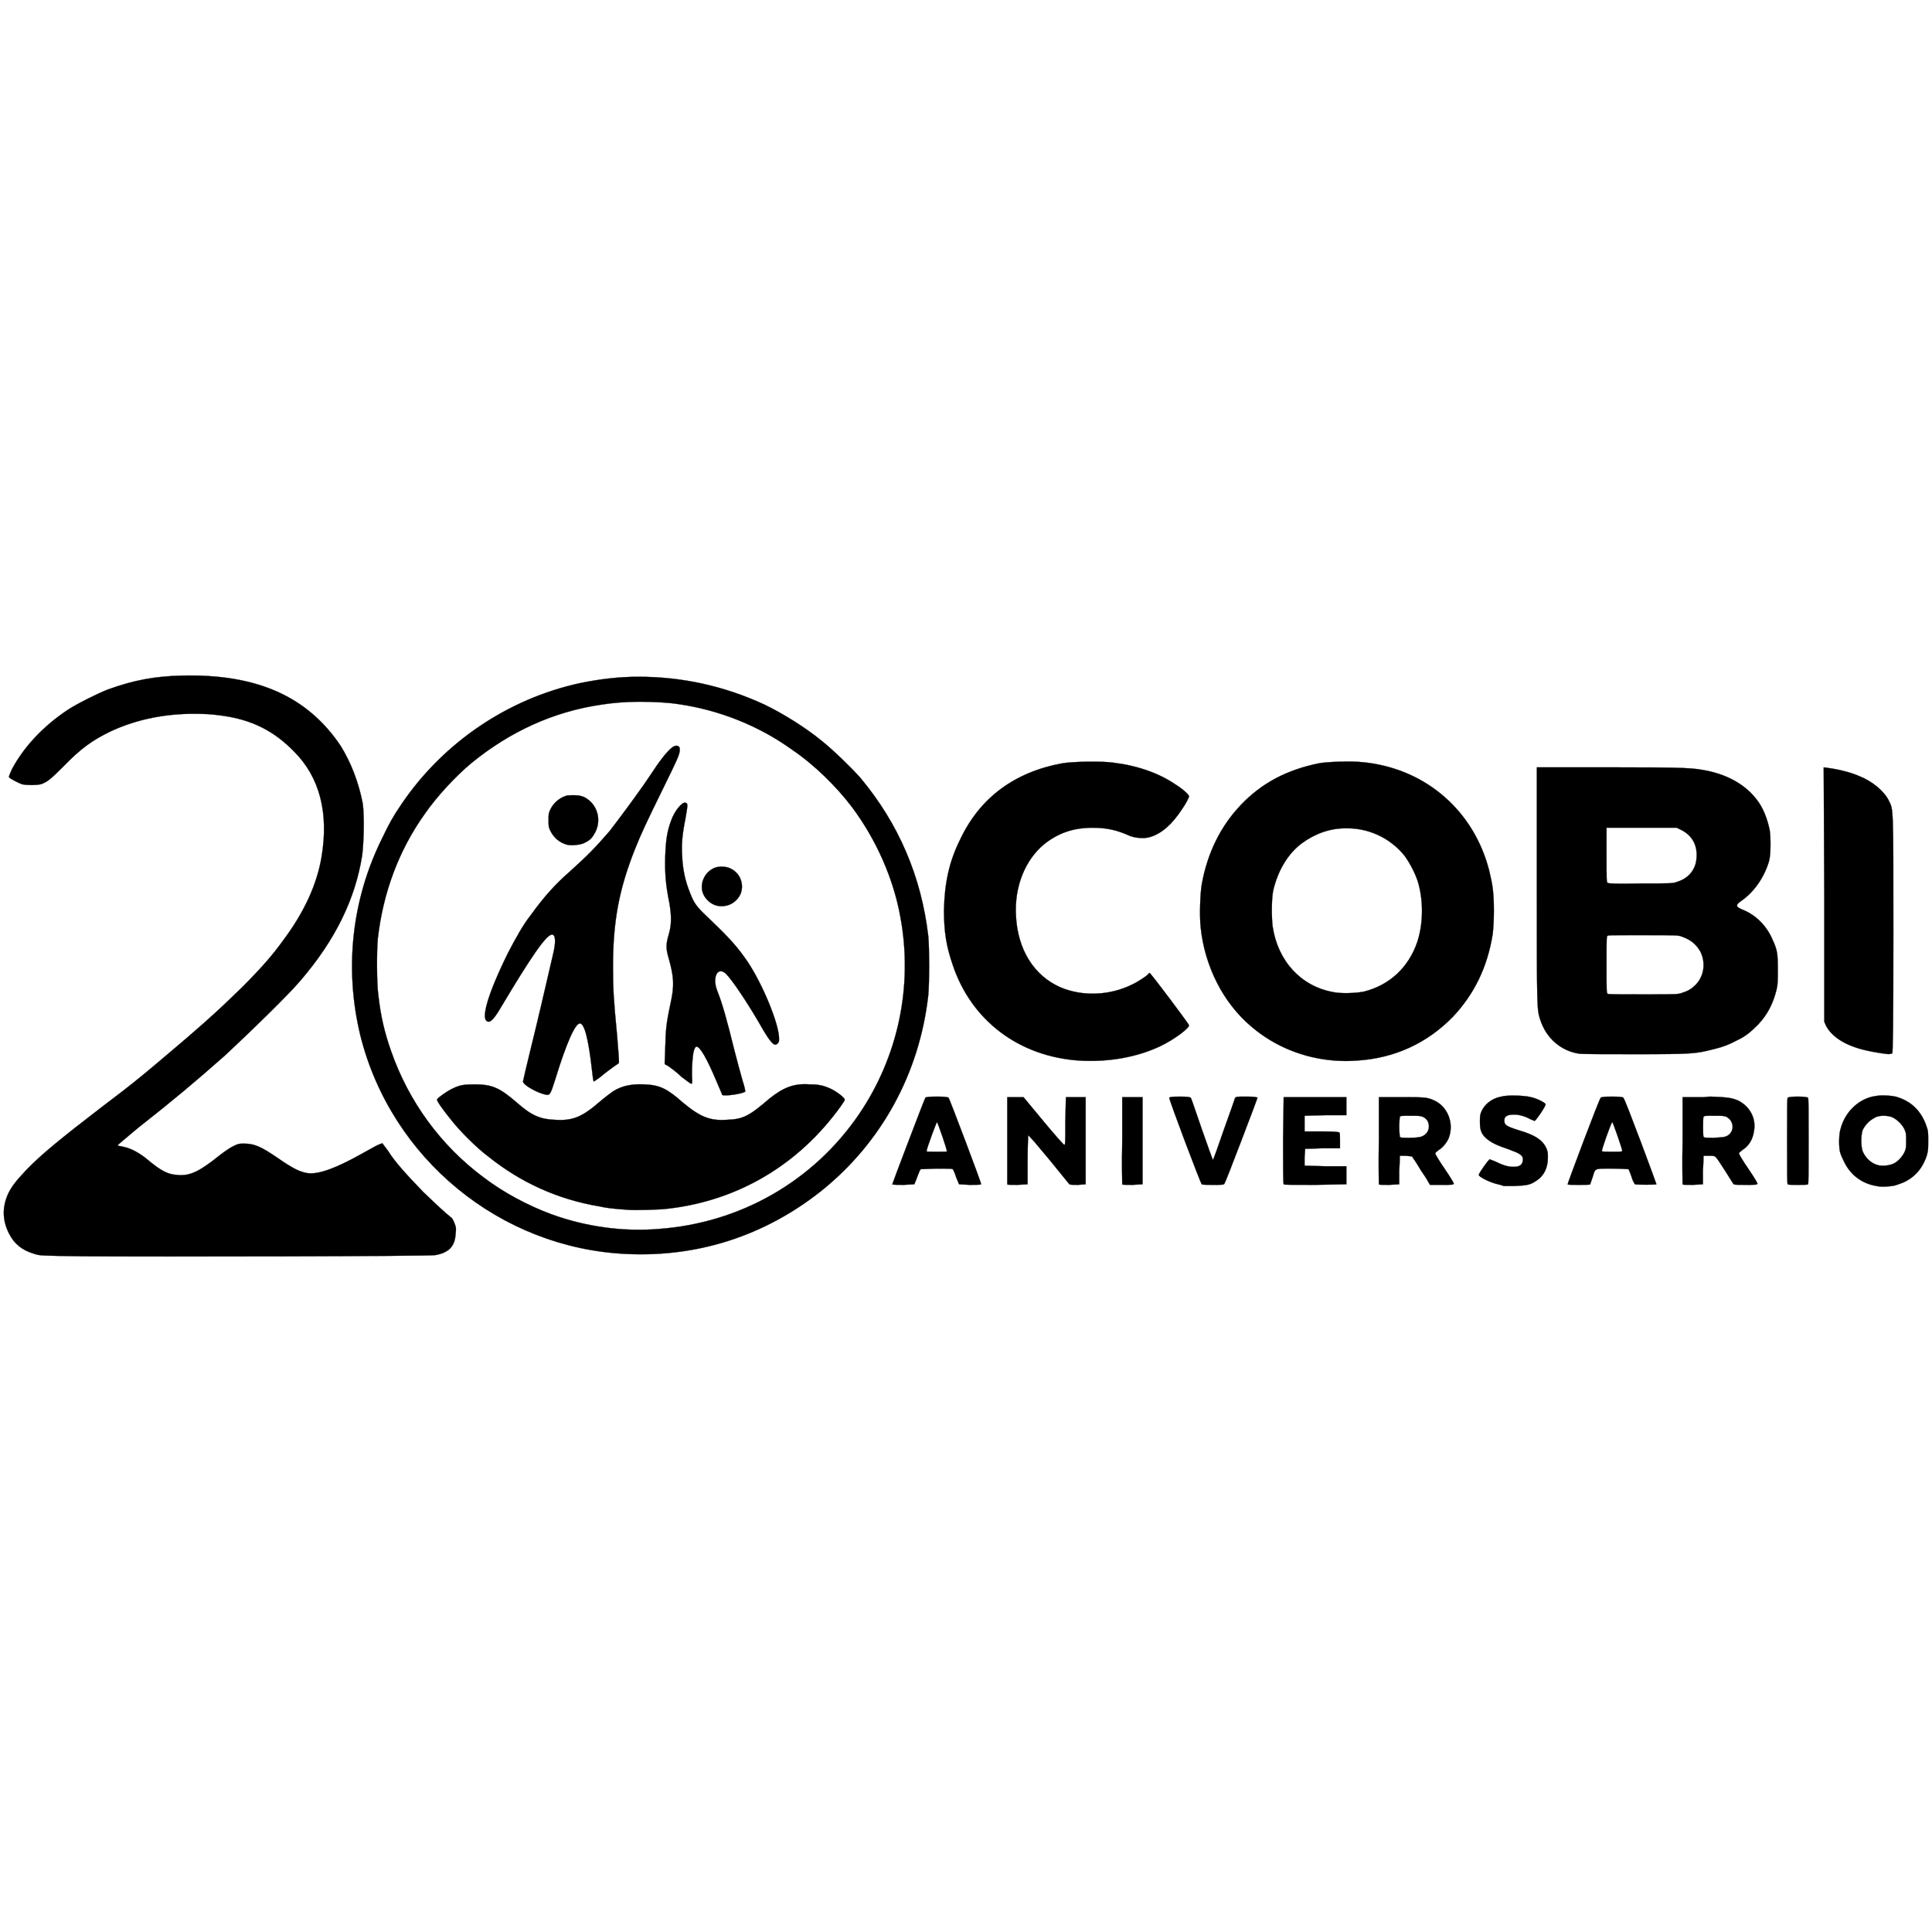 <?xml version="1.0" encoding="utf-8"?>
<!-- Generator: Adobe Illustrator 14.0.0, SVG Export Plug-In . SVG Version: 6.00 Build 43363)  -->
<!DOCTYPE svg PUBLIC "-//W3C//DTD SVG 1.1//EN" "http://www.w3.org/Graphics/SVG/1.1/DTD/svg11.dtd">
<svg version="1.1"
	 id="svg8" sodipodi:docname="cobi.svg" inkscape:version="0.92.4 (5da689c313, 2019-01-14)" xmlns:dc="http://purl.org/dc/elements/1.1/" xmlns:cc="http://creativecommons.org/ns#" xmlns:rdf="http://www.w3.org/1999/02/22-rdf-syntax-ns#" xmlns:svg="http://www.w3.org/2000/svg" xmlns:sodipodi="http://sodipodi.sourceforge.net/DTD/sodipodi-0.dtd" xmlns:inkscape="http://www.inkscape.org/namespaces/inkscape"
	 xmlns="http://www.w3.org/2000/svg" xmlns:xlink="http://www.w3.org/1999/xlink" x="0px" y="0px" width="2267.716px"
	 height="2267.717px" viewBox="3563.705 284.623 2267.716 2267.717" enable-background="new 3563.705 284.623 2267.716 2267.717"
	 xml:space="preserve">
<sodipodi:namedview  id="base" inkscape:window-height="962" inkscape:document-units="mm" inkscape:window-x="-8" inkscape:window-y="-8" inkscape:pageopacity="0.0" inkscape:pageshadow="2" inkscape:current-layer="layer1" inkscape:window-width="1280" inkscape:window-maximized="1" borderopacity="1.0" bordercolor="#666666" showgrid="false" pagecolor="#ffffff" inkscape:cy="1813.4777" inkscape:cx="6047.814" inkscape:zoom="0.083651786">
	</sodipodi:namedview>
<g id="layer1" transform="translate(0.26,150.525)" inkscape:groupmode="layer" inkscape:label="Capa 1">
	<path id="path3713" inkscape:connector-curvature="0" fill="black" stroke="#000000" stroke-width="0.265" d="M4074.387,1607.302
		c15.676-2.727,23.174-10.224,23.854-25.218c0.682-5.454,0.682-7.497-1.362-12.27c-1.364-3.407-2.727-6.134-4.09-6.815
		c-6.134-4.771-15.676-13.631-32.716-29.988c-19.766-20.448-33.397-35.443-40.895-47.711c-2.727-3.408-5.453-7.497-6.134-8.179
		c-0.682-1.363-0.682-1.363-5.453,0.682c-2.044,0.682-10.223,5.452-17.721,9.542c-31.353,17.721-51.8,25.218-64.75,23.854
		c-9.542-1.363-17.721-5.452-35.442-17.721c-19.765-13.631-27.944-17.039-39.531-17.039c-6.134,0-6.815,0-12.269,2.727
		c-3.408,1.363-10.223,6.134-15.676,10.224c-24.537,19.765-35.442,25.218-50.437,23.854c-10.905-0.682-18.402-4.09-34.76-17.721
		c-9.542-8.179-20.447-13.632-27.264-14.994c-2.726-0.682-5.453-1.363-6.815-1.363c-0.682,0-1.363-0.682-1.363-0.682
		c0-0.682,10.905-9.543,23.855-20.448c41.577-32.715,66.795-53.844,102.237-85.197c28.626-26.581,74.973-71.565,88.604-87.923
		c40.895-47.71,64.068-95.421,72.247-146.538c2.045-15.677,2.726-47.711,0.682-61.343c-4.771-24.536-13.631-47.71-25.9-67.475
		c-38.85-57.935-98.147-84.516-186.07-82.471c-32.034,0.682-57.252,5.453-87.242,16.357c-12.269,4.771-35.442,16.358-47.029,23.855
		c-28.626,19.084-51.118,42.939-65.431,69.521c-2.045,4.771-4.089,8.86-3.408,9.542c0.681,1.363,9.542,6.135,14.995,8.179
		c5.453,1.363,17.039,1.363,22.492,0c7.497-2.727,10.905-5.452,26.582-21.128c20.447-21.129,34.079-30.671,55.208-40.896
		c30.671-14.313,66.794-21.81,107.007-20.448c8.179,0,19.084,1.364,23.855,2.046c34.76,4.771,60.66,17.721,84.515,42.256
		c29.99,29.99,40.895,72.248,32.034,124.047c-5.452,32.035-20.447,64.75-44.983,97.466c-12.269,17.04-25.219,32.034-48.392,55.207
		c-23.855,23.174-35.442,34.079-64.75,59.297c-50.437,42.94-59.979,51.119-101.555,82.472
		c-44.302,34.078-68.838,53.844-86.56,72.247c-11.586,12.268-17.04,19.084-21.129,27.263c-7.498,15.676-7.498,32.034,0.682,47.711
		c6.134,12.268,15.676,19.766,29.989,23.854c6.134,2.045,7.498,2.045,56.57,2.727
		C3748.593,1609.347,4068.934,1608.666,4074.387,1607.302z M4460.84,961.168c21.128,10.224,47.71,26.582,66.794,42.258
		c12.95,10.224,34.761,31.353,45.666,43.621c44.984,53.844,71.565,115.868,79.744,186.071c1.363,16.357,1.363,52.48,0,68.838
		c-10.224,92.014-55.208,173.803-126.091,230.374c-65.431,51.799-143.813,77.698-228.328,73.609l0,0
		c-147.902-6.815-276.038-111.778-312.162-256.272c-19.084-78.381-10.224-160.171,25.899-232.417
		c8.179-17.04,12.269-24.537,22.492-39.531c49.074-72.248,124.729-123.366,209.244-141.769c23.174-4.771,45.666-7.497,68.84-7.497
		C4364.056,928.453,4413.812,939.357,4460.84,961.168z M4269.317,961.168c-56.571,8.179-107.689,32.034-151.992,68.158
		c-19.084,15.676-41.576,40.212-55.208,59.979c-30.671,42.939-49.074,92.694-55.208,146.539
		c-1.363,14.313-1.363,53.163,0.681,66.794c2.727,24.537,7.498,44.303,14.995,65.433c20.447,58.615,57.934,110.415,108.371,147.901
		c23.173,17.721,52.481,33.397,80.426,43.62c39.532,14.314,83.152,20.448,124.729,17.039
		c96.102-6.815,181.981-55.889,235.825-134.951c45.666-67.476,63.386-149.946,48.392-231.054
		c-8.179-45.666-28.627-91.331-56.571-128.818c-18.403-24.537-44.984-50.437-70.203-67.476
		c-39.531-28.626-86.56-47.029-134.27-53.845c-13.632-2.045-29.99-2.726-45.666-2.726S4282.267,959.124,4269.317,961.168z
		 M4347.698,1552.776c82.471-9.542,153.355-51.8,202.428-119.957c2.727-4.089,5.453-7.497,4.771-8.179
		c0-2.045-8.86-8.861-15.676-12.269c-8.861-4.09-14.313-5.453-25.218-5.453c-18.403-1.363-30.671,3.408-47.029,16.358
		c-24.537,21.129-31.352,24.536-50.437,25.218c-19.766,1.363-31.352-3.407-51.8-20.446c-18.402-16.358-27.263-20.448-44.984-21.13
		c-14.313-0.682-25.9,1.363-36.805,8.179c-2.726,2.045-10.224,7.498-15.676,12.27c-20.447,17.721-31.353,22.491-52.481,21.128
		c-17.04-0.682-27.263-4.771-44.984-20.446c-19.765-17.04-28.626-21.13-49.074-21.13c-12.95,0-17.721,0.682-27.263,5.453
		c-5.453,2.726-16.357,10.224-17.039,12.269c-0.682,1.363,7.497,12.95,17.039,24.536c9.542,12.269,29.99,32.716,42.939,42.258
		c38.168,30.671,81.79,50.437,130.181,58.615c9.542,2.045,14.994,2.727,34.079,4.09
		C4308.167,1554.821,4337.475,1554.139,4347.698,1552.776z M4438.348,1415.097c0-0.682-1.363-6.815-3.408-12.949
		c-2.045-6.815-6.135-22.492-9.542-35.441c-8.861-36.124-14.313-55.209-19.766-68.84c-2.045-5.453-2.727-8.86-2.727-12.269
		c0-10.904,6.135-14.994,12.951-8.179c6.815,6.815,23.855,32.033,38.168,56.571c14.313,25.218,18.402,29.307,22.492,24.536
		c1.363-1.363,1.363-2.727,1.363-5.452c0-17.04-19.084-63.387-36.805-89.968c-11.586-17.04-21.129-27.945-47.029-52.481
		c-12.268-11.586-15.676-15.676-20.447-27.944c-6.134-14.996-8.86-28.628-9.542-44.985c-0.681-12.949,0-23.173,4.089-43.62
		c2.727-15.677,2.727-17.04,0-17.721c-4.089-1.363-12.949,9.541-17.039,21.128c-4.771,12.951-6.134,23.175-6.816,41.576
		c-0.682,19.084,0.682,34.762,4.771,54.526c2.726,15.676,2.726,25.9-0.682,37.486c-3.408,11.587-3.408,16.358,0,27.944
		c6.135,21.812,6.816,32.035,2.045,53.163c-5.453,25.9-5.453,30.672-6.134,51.8l-0.682,19.085l4.771,2.727
		c2.727,2.044,9.542,6.815,14.995,12.268c6.134,4.771,10.905,8.179,11.586,8.179s1.363-1.363,0.682-8.86
		c0-5.452,0-13.631,0.681-19.083c0.682-10.905,2.727-15.678,4.772-15.678c4.089,0,12.268,14.314,23.173,40.214
		c3.409,8.179,6.816,15.676,6.816,16.357C4413.13,1421.231,4436.985,1417.824,4438.348,1415.097z M4215.473,1400.103
		c12.95-42.258,23.174-64.75,28.626-64.75c5.453,0,10.224,19.084,14.313,55.89c0.682,6.815,1.363,11.587,2.045,12.269
		c0,0,4.771-2.727,9.542-6.816c4.771-4.089,11.586-8.86,14.313-10.904c2.727-2.045,5.453-3.408,5.453-4.09
		c0.682-0.682-0.682-15.676-2.045-32.716c-4.089-42.258-4.771-54.526-4.771-80.427c0-53.844,7.498-91.33,25.219-136.314
		c7.497-19.084,14.313-33.397,33.397-72.247c16.358-33.398,19.766-40.213,19.766-45.666c0-3.408-0.682-4.09-2.726-4.771
		c-4.771-1.363-11.587,5.452-23.855,22.492c-2.726,4.089-9.542,14.313-15.676,23.173c-12.95,18.403-30.671,42.257-40.212,54.526
		c-17.721,20.447-25.901,28.626-47.029,47.71c-16.358,14.313-29.99,29.308-45.666,51.118c-8.179,10.224-17.04,25.9-26.582,44.302
		c-23.855,48.392-33.397,80.427-22.492,80.427c3.408,0,8.179-6.135,15.676-19.085c33.397-55.888,51.8-83.152,58.616-83.152
		c4.089,0,4.771,8.18,1.363,22.492c-8.179,35.442-19.084,82.471-26.582,112.461c-4.771,19.766-8.86,36.805-8.86,37.486
		c0,3.407,12.268,10.904,22.492,14.313C4209.339,1420.551,4208.657,1421.231,4215.473,1400.103z M4427.443,1190.859
		c11.587-10.904,8.179-30.67-6.816-37.486c-5.452-2.727-14.994-2.727-19.766,0c-10.223,4.771-15.676,17.038-12.95,27.262
		c2.045,7.497,8.86,14.313,16.357,16.357C4412.448,1199.039,4421.309,1196.993,4427.443,1190.859z M4248.188,1124.065
		c6.134-2.727,9.542-5.452,12.269-10.224c10.224-15.676,4.771-36.123-11.587-44.303c-4.089-1.363-5.453-2.043-12.95-2.043
		c-8.179,0-8.179,0.68-12.95,2.727c-6.134,3.407-10.905,8.178-13.631,14.312c-2.045,4.09-2.045,5.453-2.045,12.269
		s0,8.179,2.045,12.269c4.089,8.179,10.223,13.631,19.084,16.358C4233.194,1126.792,4242.736,1126.11,4248.188,1124.065z
		 M5792.64,1422.595c15.676,5.453,26.581,17.039,32.033,33.396c2.045,5.453,2.045,7.497,2.045,16.357c0,9.543,0,11.588-1.363,17.041
		c-4.771,15.676-14.313,26.581-27.943,32.715c-3.408,1.364-7.498,2.726-9.543,3.408c-5.453,1.363-17.039,2.045-21.811,0.682
		c-17.039-2.726-30.67-12.95-38.168-28.627c-2.045-4.089-4.09-8.86-4.771-11.586c-1.363-6.134-1.363-20.448,0.682-26.582
		c4.771-19.084,19.767-34.078,37.487-38.169c3.408-0.68,7.497-1.361,11.587-1.361
		C5780.372,1419.87,5787.868,1420.551,5792.64,1422.595z M5763.332,1446.45c-5.453,2.727-10.905,8.18-13.632,14.313
		c-2.045,6.134-2.045,18.403,0,24.537c3.408,8.179,10.224,14.313,17.721,16.357c4.771,1.363,12.951,0.682,17.721-1.363l0,0
		c5.453-2.044,10.906-8.179,13.632-13.631c2.045-4.771,2.045-5.453,2.045-13.633c0-8.179,0-8.86-2.045-13.631
		c-2.726-5.452-8.179-10.905-13.632-13.631c-2.727-1.363-6.815-2.045-10.905-2.045
		C5770.147,1443.724,5766.058,1444.406,5763.332,1446.45z M5341.437,1526.195c14.313-0.682,18.402-1.364,25.218-6.135
		c9.543-6.134,13.632-15.676,13.632-27.263c0-5.452,0-6.815-2.044-11.587c-4.772-9.541-13.633-14.995-32.035-20.447
		c-14.994-4.771-17.039-6.134-17.039-11.587c0-4.771,3.408-6.815,11.587-6.815c6.134,0,12.95,2.045,19.084,5.452
		c2.044,0.682,4.771,2.045,4.771,2.045c1.363,0,13.633-17.721,12.95-19.766c0-1.362-10.224-6.815-17.039-8.18
		c-7.498-2.043-27.944-2.726-34.76-0.682c-11.588,2.046-20.448,9.543-23.855,18.403c-1.363,3.408-1.363,6.135-1.363,11.587
		c0,8.86,1.363,13.631,7.497,19.085c5.452,4.77,12.268,8.179,26.582,12.949c12.949,4.771,16.357,6.815,16.357,11.587
		c0,6.134-3.408,8.86-10.905,8.86c-6.815,0-12.949-2.045-21.13-6.135c-3.407-1.362-6.815-2.726-6.815-2.726
		c-1.362,0-12.949,16.357-12.949,18.402s12.949,8.86,22.492,10.906c3.408,0.68,6.816,2.044,6.816,2.044
		C5329.168,1526.195,5334.621,1526.195,5341.437,1526.195z M4676.9,1422.595c1.363,2.045,38.85,100.874,38.168,101.556
		c-0.682,0.68-6.815,0.68-13.632,0.68l-12.269-0.68l-3.407-8.18c-1.364-4.771-3.409-8.86-4.09-9.543
		c0-0.681-8.86-0.681-19.084-0.681l-18.403,0.681l-1.364,2.045c0,0.682-2.044,4.771-3.407,8.86l-2.727,6.817l-12.268,0.68
		c-7.497,0-12.95,0-13.631-0.68c0-0.682,37.486-99.511,38.85-101.556c0-0.683,4.089-1.364,13.632-1.364
		C4672.129,1421.231,4676.218,1421.913,4676.9,1422.595z M4651,1485.3c0,0.682,2.726,0.682,12.269,0.682
		c8.86,0,12.268,0,11.586-0.682c0-2.727-10.905-34.079-11.586-34.079S4651,1482.574,4651,1485.3z M4758.008,1524.831l11.586-0.68
		v-27.945c0-15.676,0.683-28.627,0.683-29.309c0.681-0.682,10.904,11.588,24.536,27.945c12.269,14.994,23.174,28.627,23.855,29.309
		c1.363,0.68,4.089,0.68,10.224,0.68l8.859-0.68v-51.12v-51.118h-11.586h-11.587l-0.682,27.945c0,25.218,0,28.627-1.362,27.945
		c-0.682,0-11.588-12.27-24.537-27.945l-23.174-27.945h-9.543h-9.542v50.437c0,27.945,0,51.12,0,51.802
		C4745.738,1524.831,4749.146,1524.831,4758.008,1524.831z M4892.959,1524.831l11.587-0.68v-51.12v-51.118h-12.269h-11.586v50.437
		c-0.682,27.945,0,51.12,0,51.802C4880.691,1524.831,4884.099,1524.831,4892.959,1524.831z M4987.698,1524.831
		c9.542,0,12.269,0,12.949-1.361c1.363-1.364,38.851-100.192,38.851-100.874c-0.682-0.683-4.089-1.364-12.949-1.364
		c-11.587,0-12.269,0-13.632,2.046c0,0.682-6.135,17.721-12.95,36.805c-6.816,19.767-12.269,35.442-12.95,35.442
		c0,0-6.134-16.357-12.949-36.124c-6.815-19.766-12.27-36.123-12.951-36.805c-0.682-0.683-4.088-1.364-12.949-1.364
		c-9.542,0-12.269,0.682-12.269,1.364c-0.682,1.363,36.806,100.874,38.169,101.556
		C4974.749,1524.831,4980.883,1524.831,4987.698,1524.831z M5106.974,1524.831l36.806-0.68v-10.225v-10.905h-24.536l-24.537-0.682
		v-9.542l0.681-10.224l20.448-0.682h20.447v-8.861c0-5.452,0-8.86-0.682-9.542c-0.682-0.681-4.771-1.362-21.13-1.362h-19.765v-8.86
		v-9.542l24.537-0.682h24.536v-10.905v-10.225h-36.806h-36.804l-0.682,50.437c0,27.945,0,51.12,0.682,51.802
		C5070.17,1524.831,5078.349,1524.831,5106.974,1524.831z M5207.847,1421.913c28.627,0,30.672,0,39.532,4.091
		c15.676,7.497,23.173,27.263,16.357,44.303c-2.045,4.77-6.815,10.904-11.587,13.631c-2.726,2.045-4.089,3.408-4.089,4.09
		c0,0.681,4.771,8.86,10.905,17.721c7.498,10.904,10.904,17.04,10.904,17.722c-0.682,1.361-2.725,1.361-14.313,1.361h-13.632
		l-4.771-8.179c-3.407-4.771-8.179-12.268-10.905-17.039l-5.452-8.179l-6.816-0.682c-4.09,0-7.497,0-7.497,0
		c0,0.682,0,8.179-0.682,17.039v16.359l-11.587,0.68c-8.86,0-12.269,0-12.269-0.68l0,0c0-0.682-0.681-23.856,0-51.802v-50.437
		H5207.847z M5206.484,1445.087c0,0.682-0.682,5.452-0.682,11.586c0,5.453,0.682,10.905,0.682,11.587
		c0.682,1.364,2.045,1.364,11.586,1.364c6.134,0,12.27-0.683,13.633-1.364c6.134-2.045,9.542-7.497,8.86-13.631
		c-0.682-4.771-2.727-7.498-6.815-9.542c-3.408-1.363-4.771-1.363-14.995-1.363S5207.166,1443.724,5206.484,1445.087z
		 M5468.891,1422.595c2.045,1.363,38.85,100.874,38.85,101.556c-0.681,0.68-23.854,0.68-25.218,0
		c-0.682-0.682-2.726-4.091-4.09-8.861c-1.363-4.771-3.408-8.179-3.408-8.861c-0.682,0-9.542-0.681-19.766-0.681
		c-21.128,0-19.084-0.682-22.491,10.224c-1.364,4.089-2.728,7.498-2.728,8.18c-0.68,0.68-4.77,0.68-13.631,0.68
		c-8.86,0-12.268,0-12.95-0.68c0-1.363,36.806-99.511,38.851-101.556c0-0.683,4.09-1.364,12.949-1.364
		C5464.802,1421.231,5468.891,1421.913,5468.891,1422.595z M5443.673,1485.3c0.682,0.682,6.134,0.682,12.268,0.682
		c10.905,0,11.587,0,11.587-1.363l0,0c0-2.045-10.905-33.397-11.587-33.397C5454.578,1451.221,5442.991,1484.619,5443.673,1485.3z
		 M5603.843,1426.003c13.631,6.815,21.129,21.128,18.402,35.441c-1.363,10.225-6.134,17.722-13.631,22.492
		c-2.727,2.045-4.09,3.408-4.09,4.09c0,0.681,4.771,8.86,10.905,17.721c7.497,10.904,10.905,17.04,10.905,17.722
		c-0.682,1.361-2.727,1.361-13.632,1.361c-8.86,0-12.949,0-14.313-0.68c-0.682-0.682-4.771-7.499-9.542-14.996
		c-12.949-19.765-10.906-18.402-19.085-18.402c-3.408,0-6.815,0-6.815,0c0,0.682,0,8.179-0.682,17.039v16.359l-11.587,0.68
		c-8.859,0-12.268,0-12.268-0.68c0-0.682-0.682-23.856,0-51.802v-50.437h23.854c3.408,0,6.134-0.682,8.86-0.682
		C5590.212,1421.913,5596.346,1422.595,5603.843,1426.003z M5562.948,1445.087c-0.682,1.362-0.682,21.81,0,23.173
		c0.682,1.364,2.044,1.364,12.268,1.364c10.225-0.683,12.27-0.683,14.996-2.046c4.771-2.045,7.497-7.497,6.815-12.269
		c-0.682-4.771-2.727-7.497-6.815-10.223c-3.408-1.363-4.771-1.363-14.996-1.363
		C5564.992,1443.724,5563.63,1443.724,5562.948,1445.087z M5673.363,1524.831c7.497,0,11.587,0,12.269-0.68
		c0.682-0.682,0.682-13.633,0.682-51.12c0-37.485,0-49.754-0.682-50.436c-0.682-0.683-4.771-1.364-12.269-1.364
		c-6.815,0-10.905,0.682-11.587,1.364c-0.682,0.682-0.682,12.95-0.682,50.436c0,37.487,0,50.438,0.682,51.12
		C5662.458,1524.831,5666.548,1524.831,5673.363,1524.831z M4925.675,1361.935c15.677-7.498,34.078-21.129,33.396-24.537
		c-0.68-2.045-44.982-61.342-46.346-61.342c0,0-1.363,0.682-2.045,2.045c-2.046,2.045-12.27,8.86-18.403,11.587
		c-25.899,12.949-57.934,14.313-83.833,3.407c-31.353-13.631-50.437-44.303-52.482-83.833c-2.043-34.76,10.906-66.113,33.397-84.515
		c16.357-12.95,34.079-19.084,56.571-19.084c16.358,0,28.626,2.727,43.62,9.542c6.816,2.727,17.722,3.409,23.856,1.363
		c13.631-4.09,25.899-14.994,37.485-32.715c4.771-6.816,8.179-13.631,8.179-14.994c0-2.046-7.497-8.861-16.357-14.314
		c-19.083-12.951-44.303-21.81-72.246-25.218c-13.633-2.045-47.711-1.363-59.979,0.682c-55.891,10.224-96.784,40.214-119.958,89.287
		c-12.95,25.898-18.402,51.117-19.084,83.151c0,25.219,2.726,42.258,10.224,64.068c21.811,65.432,77.7,107.69,148.584,112.46
		C4865.016,1381.019,4898.411,1374.885,4925.675,1361.935z M5168.315,1029.326c70.203,8.86,125.411,57.253,143.131,126.773
		c4.09,17.039,5.453,25.9,5.453,47.029c0,13.631-0.682,20.447-1.363,27.264c-6.134,38.849-21.81,70.883-47.029,97.465
		c-29.988,30.671-68.157,48.393-112.459,51.118c-12.95,0.682-12.95,0.682-25.899,0c-36.124-2.726-70.202-16.358-97.466-39.531
		c-33.397-27.945-55.207-70.885-59.979-117.232c-1.363-12.949-0.682-38.167,1.363-50.437c6.815-36.804,21.81-67.475,45.665-92.693
		c24.537-25.901,54.526-41.577,92.013-49.074c7.498-1.363,21.811-2.045,35.442-2.045
		C5155.366,1027.962,5162.864,1028.644,5168.315,1029.326z M5091.298,1124.065c-16.357,12.269-27.945,32.034-33.397,55.207
		c-2.045,9.543-2.045,31.353-0.682,42.258c6.134,40.895,33.397,70.203,70.885,77.018c8.86,2.045,27.944,1.363,36.806-0.682
		c29.307-7.497,51.798-27.944,62.022-57.935c6.816-20.447,7.497-47.028,1.363-68.838c-2.728-10.224-10.225-24.538-16.358-32.716
		c-17.721-21.811-43.621-32.716-69.521-32.035C5124.695,1106.344,5106.974,1112.478,5091.298,1124.065z M5453.896,1034.779
		c92.014,0,96.103,0.681,113.823,4.089c25.901,5.452,45.666,17.721,57.935,34.079c7.498,9.542,12.268,22.492,14.995,35.442
		c1.363,9.542,1.363,28.626-0.682,36.124c-5.452,19.084-17.722,36.806-32.716,47.028c-6.815,4.771-6.815,6.815,1.363,10.224
		c15.676,6.135,28.625,19.084,35.442,35.442c5.452,11.586,6.134,16.357,6.134,34.079c0,14.313,0,17.721-1.363,23.854
		c-4.09,17.039-10.906,29.99-21.812,41.576c-8.179,8.179-14.313,13.632-24.536,18.402c-10.223,5.453-17.721,8.179-29.308,10.906
		c-19.766,4.77-21.811,5.451-89.968,5.451c-34.079,0-64.068,0-66.795-0.682l0,0c-21.129-3.406-38.167-18.402-44.984-39.53
		c-4.089-12.95-4.089-10.224-4.089-158.126v-138.359H5453.896z M5449.125,1137.696c0,29.308,0,32.035,1.363,32.715
		c0.682,0.683,8.86,1.363,38.851,0.683c35.44,0,38.168,0,42.938-2.045c13.633-4.09,21.812-14.996,22.493-27.945
		c1.363-14.994-5.452-26.582-17.721-32.715l-5.452-2.727h-41.577h-40.895V1137.696z M5450.488,1232.435
		c-1.363,0.683-1.363,1.363-1.363,34.079c0,30.671,0,33.398,1.363,34.08c0.682,0.681,14.313,0.681,42.258,0.681
		c38.851,0,40.894,0,45.666-2.044c6.815-2.045,10.905-4.771,15.676-9.542c9.542-10.224,11.587-25.218,5.453-38.169
		c-4.771-8.86-11.587-14.313-21.129-17.721c-4.772-2.044-5.452-2.044-45.666-2.044c-6.815,0-12.949,0-18.403,0
		C5458.667,1231.754,5451.17,1231.754,5450.488,1232.435z M5784.46,1370.794c0.682,0,1.363-28.625,1.363-140.403
		c0-154.719,0-145.176-5.451-156.763c-5.454-10.906-19.085-22.492-34.761-28.627c-10.905-4.771-25.9-8.179-36.806-9.542
		l-4.771-0.681l0.683,149.265v149.266l2.044,4.771c6.815,12.95,22.492,23.173,45.666,28.627c8.179,2.043,21.128,4.088,27.945,4.77"
		/>
</g>
</svg>
